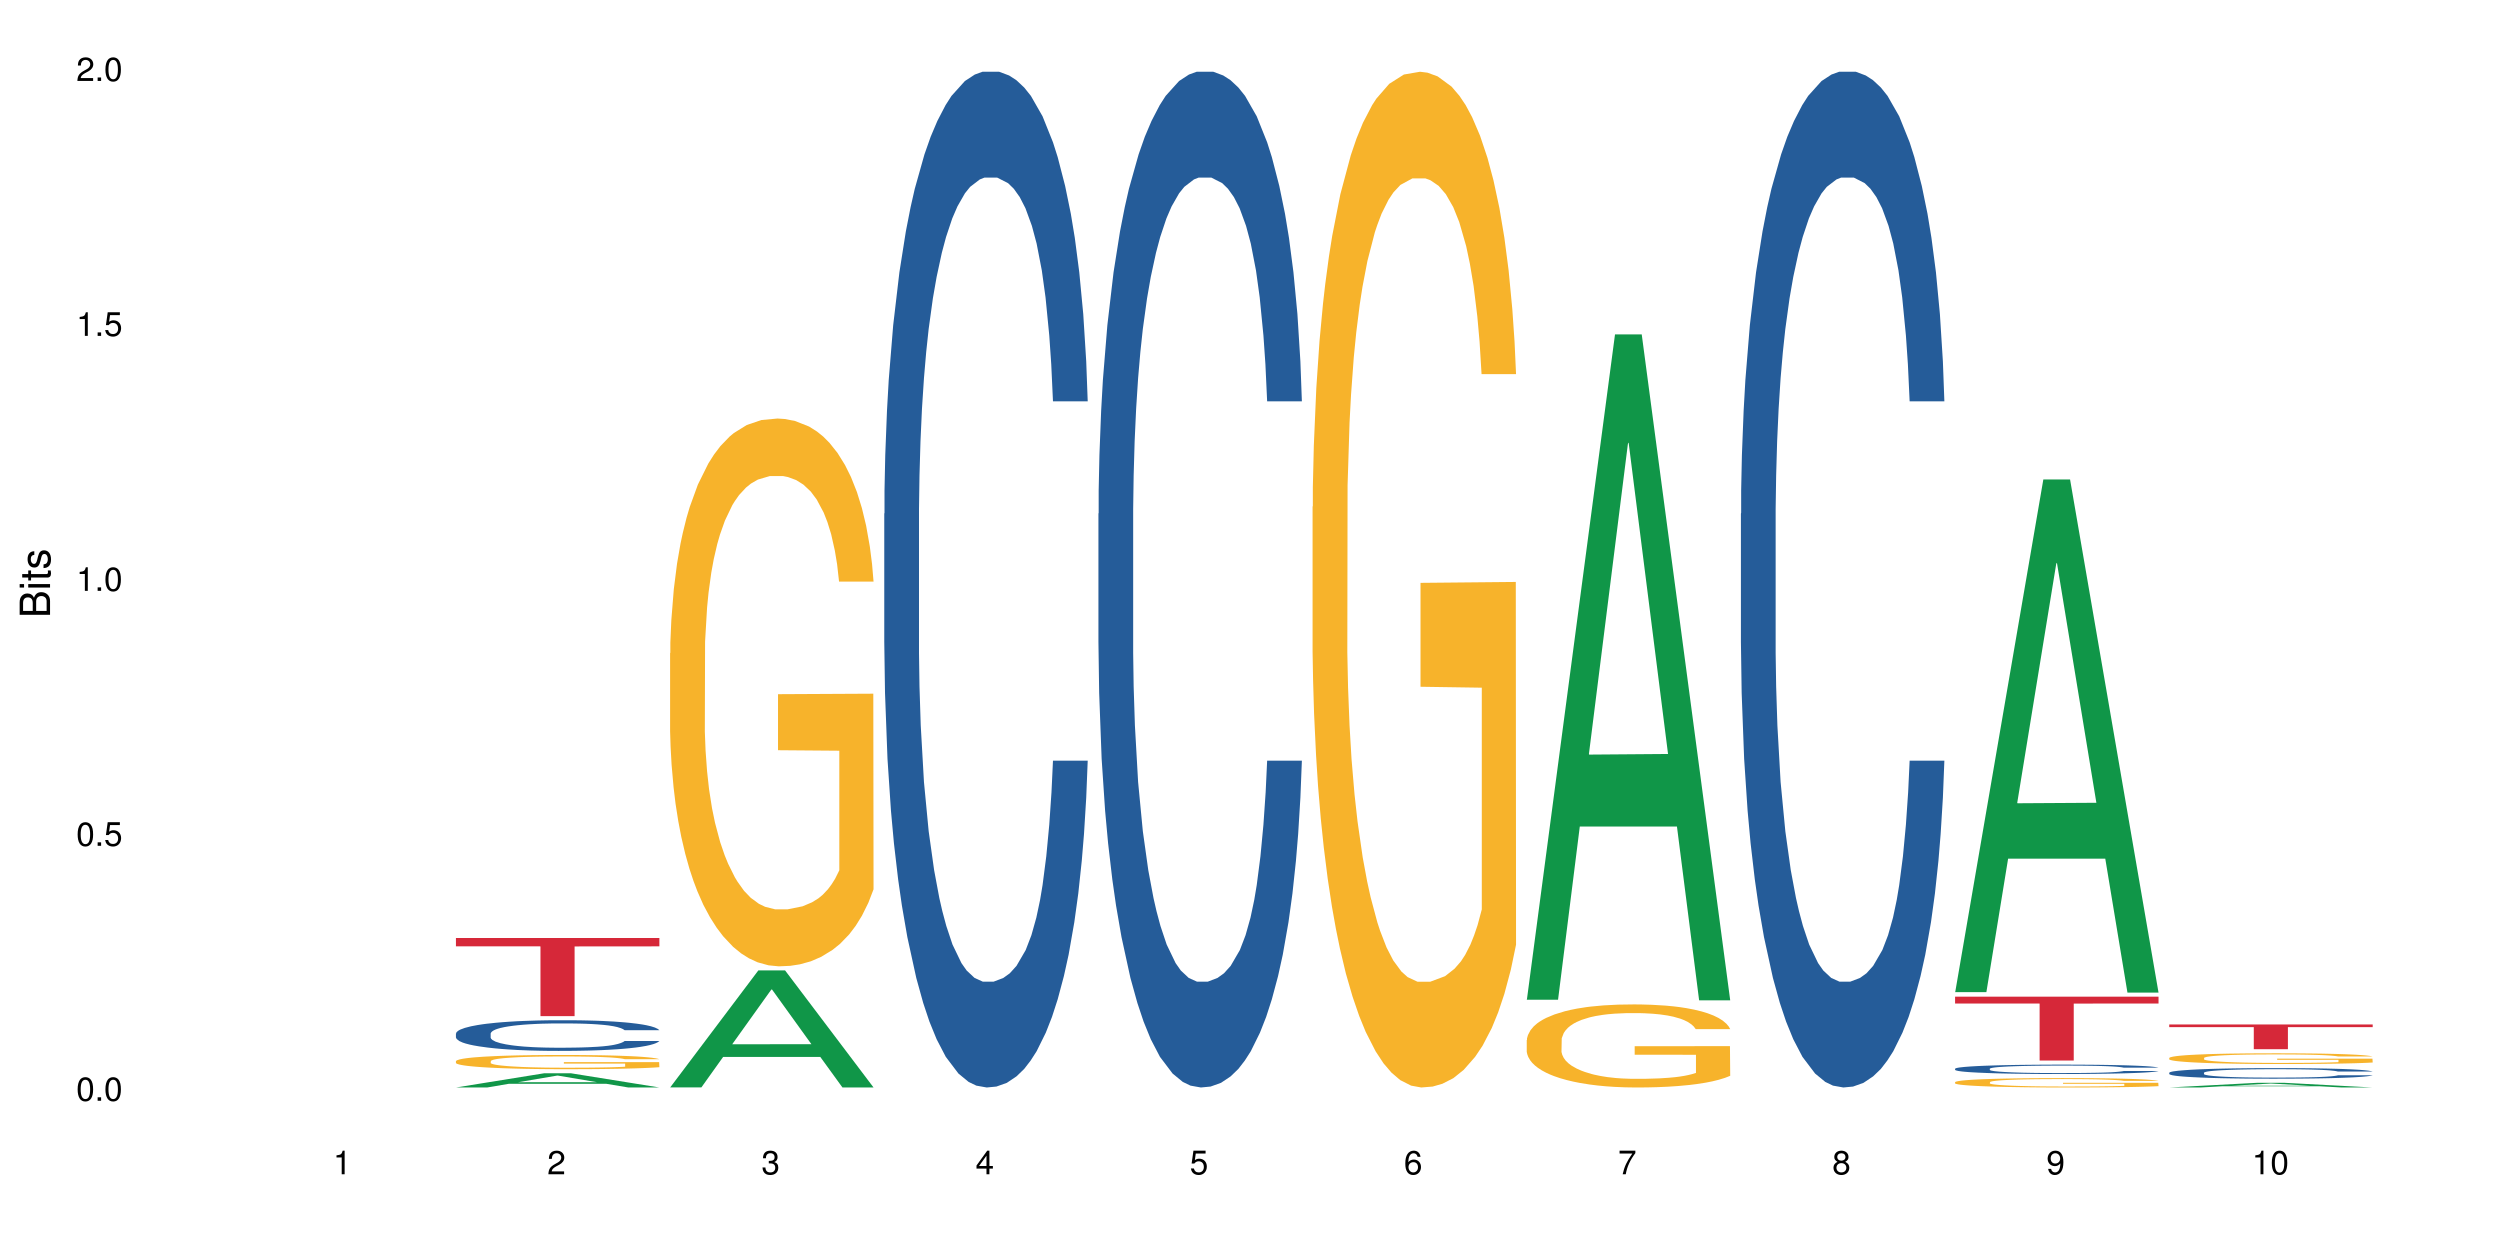 <?xml version="1.0" encoding="UTF-8"?>
<svg xmlns="http://www.w3.org/2000/svg" xmlns:xlink="http://www.w3.org/1999/xlink" width="720pt" height="360pt" viewBox="0 0 720 360" version="1.1">
<defs>
<g>
<symbol overflow="visible" id="glyph0-0">
<path style="stroke:none;" d=""/>
</symbol>
<symbol overflow="visible" id="glyph0-1">
<path style="stroke:none;" d="M 2.641 -6.797 C 2 -6.797 1.422 -6.531 1.078 -6.047 C 0.641 -5.453 0.406 -4.547 0.406 -3.297 C 0.406 -1 1.188 0.219 2.641 0.219 C 4.078 0.219 4.859 -1 4.859 -3.234 C 4.859 -4.562 4.656 -5.438 4.203 -6.047 C 3.844 -6.531 3.281 -6.797 2.641 -6.797 Z M 2.641 -6.047 C 3.547 -6.047 4 -5.125 4 -3.312 C 4 -1.375 3.562 -0.484 2.625 -0.484 C 1.734 -0.484 1.281 -1.422 1.281 -3.281 C 1.281 -5.141 1.734 -6.047 2.641 -6.047 Z M 2.641 -6.047 "/>
</symbol>
<symbol overflow="visible" id="glyph0-2">
<path style="stroke:none;" d="M 1.828 -1 L 0.828 -1 L 0.828 0 L 1.828 0 Z M 1.828 -1 "/>
</symbol>
<symbol overflow="visible" id="glyph0-3">
<path style="stroke:none;" d="M 4.562 -6.797 L 1.062 -6.797 L 0.547 -3.094 L 1.328 -3.094 C 1.719 -3.562 2.047 -3.734 2.578 -3.734 C 3.484 -3.734 4.062 -3.109 4.062 -2.094 C 4.062 -1.125 3.484 -0.531 2.578 -0.531 C 1.828 -0.531 1.375 -0.906 1.188 -1.672 L 0.328 -1.672 C 0.453 -1.109 0.547 -0.844 0.75 -0.594 C 1.125 -0.078 1.828 0.219 2.594 0.219 C 3.969 0.219 4.922 -0.781 4.922 -2.219 C 4.922 -3.562 4.031 -4.484 2.719 -4.484 C 2.25 -4.484 1.859 -4.359 1.469 -4.062 L 1.734 -5.969 L 4.562 -5.969 Z M 4.562 -6.797 "/>
</symbol>
<symbol overflow="visible" id="glyph0-4">
<path style="stroke:none;" d="M 2.484 -4.844 L 2.484 0 L 3.328 0 L 3.328 -6.797 L 2.766 -6.797 C 2.469 -5.75 2.281 -5.609 0.984 -5.453 L 0.984 -4.844 Z M 2.484 -4.844 "/>
</symbol>
<symbol overflow="visible" id="glyph0-5">
<path style="stroke:none;" d="M 4.859 -0.828 L 1.281 -0.828 C 1.359 -1.391 1.672 -1.75 2.5 -2.234 L 3.469 -2.75 C 4.406 -3.266 4.906 -3.969 4.906 -4.812 C 4.906 -5.375 4.672 -5.906 4.266 -6.266 C 3.859 -6.625 3.375 -6.797 2.719 -6.797 C 1.859 -6.797 1.219 -6.5 0.844 -5.922 C 0.609 -5.562 0.5 -5.125 0.484 -4.438 L 1.328 -4.438 C 1.359 -4.906 1.406 -5.188 1.531 -5.406 C 1.75 -5.812 2.188 -6.062 2.703 -6.062 C 3.469 -6.062 4.031 -5.516 4.031 -4.781 C 4.031 -4.25 3.719 -3.797 3.125 -3.438 L 2.234 -2.938 C 0.812 -2.141 0.406 -1.5 0.328 0 L 4.859 0 Z M 4.859 -0.828 "/>
</symbol>
<symbol overflow="visible" id="glyph0-6">
<path style="stroke:none;" d="M 2.125 -3.125 L 2.578 -3.125 C 3.516 -3.125 3.984 -2.703 3.984 -1.891 C 3.984 -1.031 3.469 -0.531 2.578 -0.531 C 1.656 -0.531 1.203 -0.984 1.156 -1.969 L 0.312 -1.969 C 0.344 -1.422 0.438 -1.078 0.609 -0.766 C 0.953 -0.109 1.625 0.219 2.547 0.219 C 3.953 0.219 4.859 -0.609 4.859 -1.906 C 4.859 -2.766 4.516 -3.25 3.703 -3.516 C 4.344 -3.766 4.656 -4.25 4.656 -4.938 C 4.656 -6.109 3.875 -6.797 2.578 -6.797 C 1.203 -6.797 0.484 -6.047 0.453 -4.609 L 1.297 -4.609 C 1.312 -5.016 1.344 -5.25 1.453 -5.453 C 1.641 -5.828 2.062 -6.062 2.594 -6.062 C 3.344 -6.062 3.797 -5.625 3.797 -4.906 C 3.797 -4.422 3.609 -4.141 3.25 -3.984 C 3.016 -3.891 2.719 -3.844 2.125 -3.844 Z M 2.125 -3.125 "/>
</symbol>
<symbol overflow="visible" id="glyph0-7">
<path style="stroke:none;" d="M 3.141 -1.625 L 3.141 0 L 3.984 0 L 3.984 -1.625 L 4.984 -1.625 L 4.984 -2.391 L 3.984 -2.391 L 3.984 -6.797 L 3.359 -6.797 L 0.266 -2.516 L 0.266 -1.625 Z M 3.141 -2.391 L 1 -2.391 L 3.141 -5.359 Z M 3.141 -2.391 "/>
</symbol>
<symbol overflow="visible" id="glyph0-8">
<path style="stroke:none;" d="M 4.781 -5.031 C 4.609 -6.141 3.891 -6.797 2.844 -6.797 C 2.094 -6.797 1.422 -6.438 1.031 -5.828 C 0.609 -5.172 0.406 -4.344 0.406 -3.094 C 0.406 -1.953 0.578 -1.234 0.984 -0.625 C 1.359 -0.078 1.953 0.219 2.703 0.219 C 3.984 0.219 4.922 -0.734 4.922 -2.078 C 4.922 -3.344 4.062 -4.234 2.844 -4.234 C 2.172 -4.234 1.641 -3.969 1.281 -3.469 C 1.281 -5.125 1.828 -6.047 2.797 -6.047 C 3.391 -6.047 3.797 -5.672 3.938 -5.031 Z M 2.734 -3.484 C 3.547 -3.484 4.062 -2.922 4.062 -2 C 4.062 -1.156 3.484 -0.531 2.703 -0.531 C 1.922 -0.531 1.328 -1.188 1.328 -2.047 C 1.328 -2.891 1.906 -3.484 2.734 -3.484 Z M 2.734 -3.484 "/>
</symbol>
<symbol overflow="visible" id="glyph0-9">
<path style="stroke:none;" d="M 4.984 -6.797 L 0.438 -6.797 L 0.438 -5.969 L 4.109 -5.969 C 2.5 -3.656 1.828 -2.234 1.328 0 L 2.219 0 C 2.594 -2.172 3.453 -4.047 4.984 -6.094 Z M 4.984 -6.797 "/>
</symbol>
<symbol overflow="visible" id="glyph0-10">
<path style="stroke:none;" d="M 3.75 -3.578 C 4.453 -4 4.688 -4.344 4.688 -4.984 C 4.688 -6.047 3.844 -6.797 2.641 -6.797 C 1.438 -6.797 0.594 -6.047 0.594 -4.984 C 0.594 -4.359 0.828 -4.016 1.516 -3.578 C 0.734 -3.203 0.359 -2.641 0.359 -1.891 C 0.359 -0.641 1.297 0.219 2.641 0.219 C 3.984 0.219 4.922 -0.641 4.922 -1.875 C 4.922 -2.641 4.531 -3.203 3.75 -3.578 Z M 2.641 -6.047 C 3.359 -6.047 3.812 -5.625 3.812 -4.969 C 3.812 -4.344 3.344 -3.922 2.641 -3.922 C 1.922 -3.922 1.453 -4.344 1.453 -4.984 C 1.453 -5.625 1.922 -6.047 2.641 -6.047 Z M 2.641 -3.203 C 3.484 -3.203 4.062 -2.672 4.062 -1.875 C 4.062 -1.062 3.484 -0.531 2.625 -0.531 C 1.797 -0.531 1.219 -1.078 1.219 -1.875 C 1.219 -2.672 1.797 -3.203 2.641 -3.203 Z M 2.641 -3.203 "/>
</symbol>
<symbol overflow="visible" id="glyph0-11">
<path style="stroke:none;" d="M 0.516 -1.547 C 0.672 -0.438 1.406 0.219 2.438 0.219 C 3.188 0.219 3.859 -0.141 4.266 -0.75 C 4.688 -1.406 4.891 -2.25 4.891 -3.484 C 4.891 -4.625 4.703 -5.359 4.312 -5.953 C 3.938 -6.5 3.344 -6.797 2.594 -6.797 C 1.297 -6.797 0.359 -5.844 0.359 -4.516 C 0.359 -3.25 1.234 -2.344 2.453 -2.344 C 3.094 -2.344 3.562 -2.578 4.016 -3.109 C 4 -1.453 3.469 -0.531 2.5 -0.531 C 1.906 -0.531 1.484 -0.906 1.359 -1.547 Z M 2.578 -6.062 C 3.375 -6.062 3.969 -5.406 3.969 -4.531 C 3.969 -3.688 3.375 -3.094 2.547 -3.094 C 1.734 -3.094 1.234 -3.672 1.234 -4.578 C 1.234 -5.438 1.797 -6.062 2.578 -6.062 Z M 2.578 -6.062 "/>
</symbol>
<symbol overflow="visible" id="glyph1-0">
<path style="stroke:none;" d=""/>
</symbol>
<symbol overflow="visible" id="glyph1-1">
<path style="stroke:none;" d="M 0 -0.953 L 0 -4.891 C 0 -5.719 -0.234 -6.344 -0.734 -6.797 C -1.188 -7.234 -1.812 -7.469 -2.5 -7.469 C -3.547 -7.469 -4.188 -7 -4.625 -5.875 C -4.984 -6.672 -5.641 -7.094 -6.531 -7.094 C -7.156 -7.094 -7.734 -6.859 -8.141 -6.391 C -8.562 -5.938 -8.75 -5.344 -8.75 -4.5 L -8.75 -0.953 Z M -4.984 -2.062 L -7.766 -2.062 L -7.766 -4.219 C -7.766 -4.844 -7.688 -5.203 -7.453 -5.5 C -7.219 -5.812 -6.859 -5.969 -6.375 -5.969 C -5.906 -5.969 -5.531 -5.812 -5.297 -5.5 C -5.062 -5.203 -4.984 -4.844 -4.984 -4.219 Z M -0.984 -2.062 L -4 -2.062 L -4 -4.781 C -4 -5.328 -3.859 -5.688 -3.578 -5.953 C -3.297 -6.219 -2.922 -6.359 -2.484 -6.359 C -2.062 -6.359 -1.688 -6.219 -1.406 -5.953 C -1.109 -5.688 -0.984 -5.328 -0.984 -4.781 Z M -0.984 -2.062 "/>
</symbol>
<symbol overflow="visible" id="glyph1-2">
<path style="stroke:none;" d="M -6.281 -1.797 L -6.281 -0.797 L 0 -0.797 L 0 -1.797 Z M -8.75 -1.797 L -8.75 -0.797 L -7.484 -0.797 L -7.484 -1.797 Z M -8.75 -1.797 "/>
</symbol>
<symbol overflow="visible" id="glyph1-3">
<path style="stroke:none;" d="M -6.281 -3.047 L -6.281 -2.016 L -8.016 -2.016 L -8.016 -1.016 L -6.281 -1.016 L -6.281 -0.172 L -5.469 -0.172 L -5.469 -1.016 L -0.719 -1.016 C -0.078 -1.016 0.281 -1.453 0.281 -2.234 C 0.281 -2.469 0.25 -2.719 0.188 -3.047 L -0.641 -3.047 C -0.609 -2.922 -0.594 -2.766 -0.594 -2.562 C -0.594 -2.141 -0.719 -2.016 -1.156 -2.016 L -5.469 -2.016 L -5.469 -3.047 Z M -6.281 -3.047 "/>
</symbol>
<symbol overflow="visible" id="glyph1-4">
<path style="stroke:none;" d="M -4.531 -5.25 C -5.766 -5.25 -6.469 -4.422 -6.469 -2.969 C -6.469 -1.516 -5.719 -0.562 -4.547 -0.562 C -3.562 -0.562 -3.094 -1.062 -2.734 -2.562 L -2.516 -3.484 C -2.344 -4.188 -2.094 -4.469 -1.625 -4.469 C -1.047 -4.469 -0.641 -3.875 -0.641 -3 C -0.641 -2.453 -0.797 -2 -1.062 -1.75 C -1.25 -1.594 -1.422 -1.531 -1.875 -1.469 L -1.875 -0.406 C -0.422 -0.453 0.281 -1.266 0.281 -2.922 C 0.281 -4.5 -0.5 -5.516 -1.719 -5.516 C -2.656 -5.516 -3.172 -4.984 -3.469 -3.734 L -3.703 -2.766 C -3.891 -1.953 -4.156 -1.609 -4.594 -1.609 C -5.172 -1.609 -5.547 -2.125 -5.547 -2.938 C -5.547 -3.75 -5.203 -4.172 -4.531 -4.203 Z M -4.531 -5.25 "/>
</symbol>
</g>
</defs>
<g id="surface106448">
<rect x="0" y="0" width="720" height="360" style="fill:rgb(100%,100%,100%);fill-opacity:1;stroke:none;"/>
<path style=" stroke:none;fill-rule:nonzero;fill:rgb(6.275%,58.824%,28.235%);fill-opacity:1;" d="M 131.309 313.191 L 131.371 313.188 L 156.727 309.102 L 164.426 309.102 L 189.902 313.195 L 180.953 313.195 L 174.566 312.129 L 146.582 312.129 L 140.324 313.191 L 131.309 313.191 L 149.273 311.684 L 172 311.68 L 160.668 309.77 L 160.543 309.766 L 160.418 309.777 L 149.211 311.68 L 149.273 311.684 Z M 131.309 313.191 "/>
<path style=" stroke:none;fill-rule:nonzero;fill:rgb(14.51%,36.078%,60%);fill-opacity:1;" d="M 131.309 297.672 L 131.379 297.664 L 131.379 297.469 L 131.594 297.164 L 132.094 296.773 L 132.594 296.508 L 133.883 296.031 L 135.668 295.57 L 137.523 295.219 L 138.883 295.008 L 140.098 294.844 L 142.883 294.547 L 144.672 294.395 L 146.602 294.258 L 148.957 294.117 L 150.672 294.039 L 154.531 293.91 L 157.391 293.852 L 159.605 293.828 L 164.395 293.828 L 167.25 293.859 L 169.324 293.902 L 171.609 293.965 L 173.539 294.039 L 176.898 294.215 L 179.898 294.441 L 181.258 294.57 L 183.402 294.82 L 185.043 295.062 L 186.188 295.273 L 187.473 295.57 L 188.617 295.934 L 189.477 296.348 L 189.902 296.695 L 179.898 296.695 L 179.398 296.371 L 178.828 296.121 L 177.758 295.789 L 176.684 295.555 L 175.184 295.32 L 173.824 295.168 L 171.969 295.016 L 170.324 294.918 L 168.609 294.844 L 166.965 294.797 L 163.82 294.75 L 160.176 294.75 L 158.82 294.766 L 156.031 294.828 L 154.531 294.887 L 152.387 295 L 150.887 295.105 L 149.102 295.266 L 147.887 295.402 L 146.387 295.613 L 145.312 295.797 L 144.098 296.062 L 143.387 296.266 L 142.742 296.492 L 142.172 296.758 L 141.742 297.043 L 141.457 297.34 L 141.312 297.629 L 141.312 298.883 L 141.457 299.172 L 141.812 299.512 L 142.742 300.004 L 144.098 300.43 L 145.672 300.77 L 147.172 301.012 L 148.031 301.125 L 149.172 301.254 L 150.961 301.418 L 153.531 301.578 L 155.031 301.641 L 157.32 301.707 L 159.676 301.738 L 162.82 301.738 L 165.609 301.707 L 167.465 301.668 L 169.395 301.602 L 172.039 301.465 L 173.684 301.336 L 175.113 301.184 L 176.184 301.027 L 176.898 300.898 L 177.969 300.648 L 178.828 300.375 L 179.473 300.094 L 179.898 299.816 L 189.902 299.816 L 189.477 300.141 L 188.832 300.457 L 188.188 300.691 L 187.188 300.973 L 186.047 301.223 L 184.402 301.504 L 183.043 301.691 L 181.258 301.891 L 179.613 302.047 L 177.828 302.184 L 175.184 302.344 L 173.469 302.426 L 171.609 302.496 L 169.395 302.562 L 166.609 302.617 L 163.605 302.652 L 160.82 302.66 L 157.82 302.645 L 155.605 302.609 L 152.676 302.539 L 149.031 302.395 L 146.387 302.238 L 144.312 302.086 L 142.527 301.926 L 140.527 301.707 L 137.953 301.352 L 136.383 301.078 L 135.309 300.852 L 134.094 300.535 L 133.238 300.254 L 132.238 299.801 L 131.523 299.23 L 131.309 298.785 Z M 131.309 297.672 "/>
<path style=" stroke:none;fill-rule:nonzero;fill:rgb(96.863%,70.196%,16.863%);fill-opacity:1;" d="M 131.309 305.586 L 131.379 305.582 L 131.379 305.508 L 131.664 305.34 L 132.379 305.109 L 133.309 304.918 L 134.309 304.77 L 134.953 304.691 L 136.023 304.578 L 136.953 304.496 L 139.312 304.328 L 142.312 304.172 L 143.957 304.102 L 145.812 304.039 L 148.457 303.969 L 149.672 303.941 L 153.391 303.883 L 157.605 303.844 L 162.25 303.832 L 164.395 303.836 L 167.324 303.852 L 171.324 303.895 L 173.613 303.93 L 175.398 303.969 L 177.254 304.016 L 179.543 304.094 L 181.688 304.18 L 183.402 304.27 L 185.117 304.383 L 186.547 304.504 L 187.762 304.633 L 188.832 304.789 L 189.477 304.922 L 189.902 305.051 L 179.973 305.051 L 179.398 304.922 L 178.758 304.82 L 177.684 304.699 L 176.613 304.609 L 175.539 304.535 L 173.539 304.441 L 171.824 304.379 L 169.68 304.328 L 167.609 304.293 L 165.25 304.27 L 163.82 304.266 L 160.035 304.266 L 156.605 304.289 L 154.605 304.32 L 153.176 304.352 L 151.172 304.406 L 149.957 304.449 L 149.246 304.48 L 147.102 304.598 L 145.672 304.703 L 144.887 304.773 L 143.887 304.883 L 143.172 304.984 L 142.383 305.137 L 141.957 305.246 L 141.383 305.5 L 141.312 306.176 L 141.527 306.316 L 141.957 306.469 L 142.527 306.605 L 143.387 306.746 L 144.242 306.855 L 145.742 307 L 147.027 307.098 L 148.031 307.16 L 149.957 307.262 L 150.746 307.297 L 152.602 307.363 L 154.531 307.414 L 156.891 307.461 L 158.676 307.484 L 161.535 307.5 L 165.18 307.5 L 169.469 307.48 L 172.184 307.449 L 174.039 307.418 L 175.254 307.395 L 176.754 307.352 L 177.828 307.312 L 178.828 307.273 L 180.043 307.211 L 180.043 306.316 L 162.391 306.312 L 162.391 305.895 L 189.832 305.891 L 189.902 307.352 L 188.402 307.453 L 186.547 307.551 L 184.758 307.625 L 182.902 307.688 L 180.258 307.758 L 178.113 307.805 L 174.824 307.855 L 171.824 307.891 L 168.68 307.914 L 165.895 307.922 L 162.605 307.926 L 159.676 307.922 L 156.531 307.898 L 154.031 307.867 L 151.746 307.832 L 149.457 307.781 L 146.602 307.703 L 144.742 307.641 L 142.812 307.562 L 140.883 307.469 L 139.168 307.367 L 138.027 307.289 L 136.883 307.199 L 135.668 307.086 L 134.523 306.961 L 133.668 306.844 L 132.879 306.711 L 132.309 306.59 L 131.738 306.422 L 131.453 306.285 L 131.309 306.172 Z M 131.309 305.586 "/>
<path style=" stroke:none;fill-rule:nonzero;fill:rgb(83.922%,15.686%,22.353%);fill-opacity:1;" d="M 131.309 270.145 L 189.902 270.145 L 189.902 272.551 L 165.484 272.574 L 165.484 292.652 L 155.656 292.652 L 155.656 272.594 L 155.516 272.551 L 131.309 272.551 Z M 131.309 270.145 "/>
<path style=" stroke:none;fill-rule:nonzero;fill:rgb(6.275%,58.824%,28.235%);fill-opacity:1;" d="M 192.988 313.164 L 193.051 313.133 L 218.402 279.48 L 226.105 279.48 L 251.582 313.195 L 242.629 313.195 L 236.246 304.395 L 208.262 304.395 L 202.004 313.164 L 192.988 313.164 L 210.953 300.754 L 233.68 300.723 L 222.348 284.988 L 222.223 284.957 L 222.098 285.051 L 210.891 300.723 L 210.953 300.754 Z M 192.988 313.164 "/>
<path style=" stroke:none;fill-rule:nonzero;fill:rgb(96.863%,70.196%,16.863%);fill-opacity:1;" d="M 192.988 188.109 L 193.059 187.965 L 193.059 185.082 L 193.344 178.602 L 194.059 169.668 L 194.988 162.32 L 195.988 156.555 L 196.633 153.531 L 197.703 149.207 L 198.633 146.039 L 200.992 139.555 L 203.992 133.504 L 205.637 130.91 L 207.492 128.461 L 210.137 125.723 L 211.352 124.715 L 215.066 122.406 L 219.285 120.969 L 223.93 120.535 L 226.074 120.68 L 229.004 121.254 L 233.004 122.84 L 235.289 124.281 L 237.078 125.723 L 238.934 127.594 L 241.223 130.477 L 243.367 133.934 L 245.082 137.391 L 246.797 141.715 L 248.223 146.324 L 249.438 151.367 L 250.512 157.422 L 251.152 162.465 L 251.582 167.504 L 241.648 167.504 L 241.078 162.465 L 240.434 158.574 L 239.363 153.816 L 238.293 150.359 L 237.219 147.621 L 235.219 143.875 L 233.504 141.57 L 231.359 139.555 L 229.289 138.258 L 226.93 137.391 L 225.5 137.105 L 221.715 137.105 L 218.285 138.113 L 216.281 139.266 L 214.855 140.418 L 212.852 142.578 L 211.637 144.309 L 210.922 145.461 L 208.781 149.93 L 207.352 153.961 L 206.566 156.699 L 205.562 161.023 L 204.852 164.914 L 204.062 170.676 L 203.637 175 L 203.062 184.797 L 202.992 210.73 L 203.207 216.207 L 203.637 222.113 L 204.207 227.301 L 205.062 232.773 L 205.922 236.953 L 207.422 242.574 L 208.707 246.32 L 209.707 248.77 L 211.637 252.66 L 212.426 253.957 L 214.281 256.551 L 216.211 258.566 L 218.57 260.297 L 220.355 261.16 L 223.215 261.879 L 226.859 261.879 L 231.145 261.016 L 233.863 259.863 L 235.719 258.711 L 236.934 257.703 L 238.434 256.117 L 239.508 254.676 L 240.508 253.09 L 241.723 250.641 L 241.723 216.207 L 224.07 216.062 L 224.07 199.926 L 251.512 199.781 L 251.582 256.117 L 250.082 260.008 L 248.223 263.754 L 246.438 266.633 L 244.578 269.086 L 241.938 271.82 L 239.793 273.551 L 236.504 275.566 L 233.504 276.863 L 230.359 277.73 L 227.574 278.16 L 224.285 278.305 L 221.355 278.016 L 218.211 277.152 L 215.711 276 L 213.426 274.559 L 211.137 272.688 L 208.281 269.66 L 206.422 267.211 L 204.492 264.184 L 202.562 260.582 L 200.848 256.691 L 199.703 253.668 L 198.562 250.211 L 197.348 245.887 L 196.203 240.988 L 195.348 236.52 L 194.559 231.48 L 193.988 226.723 L 193.418 220.238 L 193.129 215.055 L 192.988 210.586 Z M 192.988 188.109 "/>
<path style=" stroke:none;fill-rule:nonzero;fill:rgb(14.51%,36.078%,60%);fill-opacity:1;" d="M 254.668 147.945 L 254.738 147.676 L 254.738 141.258 L 254.953 131.098 L 255.453 118.262 L 255.953 109.438 L 257.238 93.664 L 259.027 78.422 L 260.883 66.656 L 262.242 59.703 L 263.457 54.355 L 266.242 44.461 L 268.031 39.379 L 269.957 34.836 L 272.316 30.289 L 274.031 27.617 L 277.891 23.336 L 280.75 21.465 L 282.965 20.664 L 287.75 20.664 L 290.609 21.734 L 292.684 23.07 L 294.969 25.207 L 296.898 27.617 L 300.258 33.5 L 303.258 40.984 L 304.617 45.262 L 306.758 53.555 L 308.402 61.574 L 309.547 68.527 L 310.832 78.422 L 311.977 90.453 L 312.832 104.09 L 313.262 115.59 L 303.258 115.59 L 302.758 104.895 L 302.188 96.605 L 301.113 85.641 L 300.043 77.887 L 298.543 70.133 L 297.184 65.051 L 295.328 59.969 L 293.684 56.762 L 291.969 54.355 L 290.324 52.75 L 287.18 51.145 L 283.535 51.145 L 282.18 51.68 L 279.391 53.82 L 277.891 55.691 L 275.746 59.438 L 274.246 62.91 L 272.461 68.258 L 271.246 72.805 L 269.746 79.758 L 268.672 85.906 L 267.457 94.73 L 266.742 101.418 L 266.102 108.902 L 265.527 117.727 L 265.102 127.086 L 264.812 136.98 L 264.672 146.605 L 264.672 188.055 L 264.812 197.68 L 265.172 208.91 L 266.102 225.223 L 267.457 239.395 L 269.031 250.625 L 270.531 258.648 L 271.387 262.391 L 272.531 266.668 L 274.316 272.016 L 276.891 277.363 L 278.391 279.504 L 280.676 281.645 L 283.035 282.711 L 286.18 282.711 L 288.965 281.645 L 290.824 280.305 L 292.754 278.168 L 295.398 273.621 L 297.043 269.344 L 298.469 264.262 L 299.543 259.18 L 300.258 254.902 L 301.328 246.613 L 302.188 237.523 L 302.828 228.164 L 303.258 219.07 L 313.262 219.07 L 312.832 229.77 L 312.191 240.195 L 311.547 247.949 L 310.547 257.309 L 309.402 265.598 L 307.762 274.957 L 306.402 281.109 L 304.617 287.793 L 302.973 292.875 L 301.188 297.418 L 298.543 302.766 L 296.828 305.441 L 294.969 307.848 L 292.754 309.988 L 289.969 311.859 L 286.965 312.93 L 284.18 313.195 L 281.176 312.66 L 278.961 311.59 L 276.031 309.184 L 272.387 304.371 L 269.746 299.293 L 267.672 294.211 L 265.887 288.863 L 263.887 281.645 L 261.312 269.879 L 259.742 260.785 L 258.668 253.297 L 257.453 242.871 L 256.598 233.512 L 255.598 218.539 L 254.883 199.551 L 254.668 184.844 Z M 254.668 147.945 "/>
<path style=" stroke:none;fill-rule:nonzero;fill:rgb(14.51%,36.078%,60%);fill-opacity:1;" d="M 316.348 147.945 L 316.418 147.676 L 316.418 141.258 L 316.633 131.098 L 317.133 118.262 L 317.633 109.438 L 318.918 93.664 L 320.703 78.422 L 322.562 66.656 L 323.922 59.703 L 325.137 54.355 L 327.922 44.461 L 329.707 39.379 L 331.637 34.836 L 333.996 30.289 L 335.711 27.617 L 339.57 23.336 L 342.43 21.465 L 344.645 20.664 L 349.43 20.664 L 352.289 21.734 L 354.363 23.07 L 356.648 25.207 L 358.578 27.617 L 361.938 33.5 L 364.938 40.984 L 366.293 45.262 L 368.438 53.555 L 370.082 61.574 L 371.227 68.527 L 372.512 78.422 L 373.656 90.453 L 374.512 104.09 L 374.941 115.59 L 364.938 115.59 L 364.438 104.895 L 363.867 96.605 L 362.793 85.641 L 361.723 77.887 L 360.223 70.133 L 358.863 65.051 L 357.004 59.969 L 355.363 56.762 L 353.648 54.355 L 352.004 52.75 L 348.859 51.145 L 345.215 51.145 L 343.855 51.68 L 341.07 53.82 L 339.57 55.691 L 337.426 59.438 L 335.926 62.91 L 334.141 68.258 L 332.926 72.805 L 331.422 79.758 L 330.352 85.906 L 329.137 94.73 L 328.422 101.418 L 327.777 108.902 L 327.207 117.727 L 326.777 127.086 L 326.492 136.98 L 326.352 146.605 L 326.352 188.055 L 326.492 197.68 L 326.852 208.91 L 327.777 225.223 L 329.137 239.395 L 330.707 250.625 L 332.211 258.648 L 333.066 262.391 L 334.211 266.668 L 335.996 272.016 L 338.57 277.363 L 340.07 279.504 L 342.355 281.645 L 344.715 282.711 L 347.859 282.711 L 350.645 281.645 L 352.504 280.305 L 354.434 278.168 L 357.078 273.621 L 358.719 269.344 L 360.148 264.262 L 361.223 259.18 L 361.938 254.902 L 363.008 246.613 L 363.867 237.523 L 364.508 228.164 L 364.938 219.07 L 374.941 219.07 L 374.512 229.77 L 373.871 240.195 L 373.227 247.949 L 372.227 257.309 L 371.082 265.598 L 369.438 274.957 L 368.082 281.109 L 366.293 287.793 L 364.652 292.875 L 362.863 297.418 L 360.223 302.766 L 358.508 305.441 L 356.648 307.848 L 354.434 309.988 L 351.645 311.859 L 348.645 312.93 L 345.859 313.195 L 342.855 312.66 L 340.641 311.59 L 337.711 309.184 L 334.066 304.371 L 331.422 299.293 L 329.352 294.211 L 327.566 288.863 L 325.562 281.645 L 322.992 269.879 L 321.418 260.785 L 320.348 253.297 L 319.133 242.871 L 318.273 233.512 L 317.273 218.539 L 316.559 199.551 L 316.348 184.844 Z M 316.348 147.945 "/>
<path style=" stroke:none;fill-rule:nonzero;fill:rgb(96.863%,70.196%,16.863%);fill-opacity:1;" d="M 378.023 145.957 L 378.098 145.691 L 378.098 140.348 L 378.383 128.324 L 379.098 111.762 L 380.027 98.137 L 381.027 87.453 L 381.668 81.84 L 382.742 73.828 L 383.672 67.949 L 386.027 55.926 L 389.031 44.707 L 390.672 39.898 L 392.531 35.355 L 395.176 30.281 L 396.391 28.41 L 400.105 24.137 L 404.32 21.465 L 408.965 20.664 L 411.109 20.93 L 414.039 22 L 418.043 24.938 L 420.328 27.609 L 422.113 30.281 L 423.973 33.754 L 426.258 39.098 L 428.402 45.508 L 430.117 51.918 L 431.832 59.934 L 433.262 68.484 L 434.477 77.832 L 435.547 89.055 L 436.191 98.406 L 436.621 107.754 L 426.688 107.754 L 426.117 98.406 L 425.473 91.191 L 424.402 82.375 L 423.328 75.965 L 422.258 70.887 L 420.258 63.941 L 418.543 59.668 L 416.398 55.926 L 414.324 53.523 L 411.969 51.918 L 410.539 51.387 L 406.75 51.387 L 403.32 53.254 L 401.32 55.395 L 399.891 57.531 L 397.891 61.539 L 396.676 64.742 L 395.961 66.879 L 393.816 75.164 L 392.387 82.641 L 391.602 87.719 L 390.602 95.734 L 389.887 102.945 L 389.102 113.633 L 388.672 121.648 L 388.102 139.812 L 388.027 187.902 L 388.242 198.055 L 388.672 209.008 L 389.242 218.625 L 390.102 228.773 L 390.961 236.523 L 392.461 246.941 L 393.746 253.887 L 394.746 258.43 L 396.676 265.641 L 397.461 268.047 L 399.32 272.855 L 401.25 276.598 L 403.605 279.801 L 405.395 281.406 L 408.25 282.742 L 411.895 282.742 L 416.184 281.137 L 418.898 279 L 420.758 276.863 L 421.973 274.992 L 423.473 272.055 L 424.543 269.383 L 425.543 266.445 L 426.758 261.902 L 426.758 198.055 L 409.109 197.785 L 409.109 167.863 L 436.551 167.598 L 436.621 272.055 L 435.121 279.266 L 433.262 286.215 L 431.477 291.555 L 429.617 296.098 L 426.973 301.176 L 424.828 304.379 L 421.543 308.121 L 418.543 310.523 L 415.398 312.129 L 412.609 312.93 L 409.324 313.195 L 406.395 312.66 L 403.25 311.059 L 400.75 308.922 L 398.461 306.25 L 396.176 302.777 L 393.316 297.168 L 391.461 292.625 L 389.531 287.016 L 387.602 280.336 L 385.887 273.121 L 384.742 267.512 L 383.598 261.102 L 382.383 253.086 L 381.242 244.004 L 380.383 235.723 L 379.598 226.371 L 379.027 217.555 L 378.453 205.531 L 378.168 195.914 L 378.023 187.633 Z M 378.023 145.957 "/>
<path style=" stroke:none;fill-rule:nonzero;fill:rgb(6.275%,58.824%,28.235%);fill-opacity:1;" d="M 439.703 287.914 L 439.766 287.734 L 465.121 96.316 L 472.82 96.316 L 498.301 288.094 L 489.348 288.094 L 482.961 238.035 L 454.98 238.035 L 448.719 287.914 L 439.703 287.914 L 457.672 217.324 L 480.395 217.145 L 469.066 127.648 L 468.938 127.469 L 468.812 128.008 L 457.609 217.145 L 457.672 217.324 Z M 439.703 287.914 "/>
<path style=" stroke:none;fill-rule:nonzero;fill:rgb(96.863%,70.196%,16.863%);fill-opacity:1;" d="M 439.703 299.516 L 439.777 299.496 L 439.777 299.059 L 440.062 298.074 L 440.777 296.719 L 441.707 295.605 L 442.707 294.73 L 443.348 294.273 L 444.422 293.617 L 445.348 293.137 L 447.707 292.152 L 450.707 291.234 L 452.352 290.844 L 454.211 290.473 L 456.855 290.055 L 458.07 289.902 L 461.785 289.555 L 466 289.336 L 470.645 289.27 L 472.789 289.293 L 475.719 289.379 L 479.719 289.617 L 482.008 289.836 L 483.793 290.055 L 485.652 290.34 L 487.938 290.777 L 490.082 291.301 L 491.797 291.824 L 493.512 292.48 L 494.941 293.18 L 496.156 293.945 L 497.227 294.863 L 497.871 295.629 L 498.301 296.391 L 488.367 296.391 L 487.797 295.629 L 487.152 295.039 L 486.082 294.316 L 485.008 293.793 L 483.938 293.379 L 481.938 292.809 L 480.223 292.461 L 478.078 292.152 L 476.004 291.957 L 473.648 291.824 L 472.219 291.781 L 468.43 291.781 L 465 291.934 L 463 292.109 L 461.57 292.285 L 459.57 292.613 L 458.355 292.875 L 457.641 293.051 L 455.496 293.727 L 454.066 294.34 L 453.281 294.754 L 452.281 295.41 L 451.566 296 L 450.781 296.875 L 450.352 297.527 L 449.781 299.016 L 449.707 302.949 L 449.922 303.777 L 450.352 304.676 L 450.922 305.461 L 451.781 306.289 L 452.637 306.926 L 454.141 307.777 L 455.426 308.344 L 456.426 308.715 L 458.355 309.305 L 459.141 309.504 L 461 309.895 L 462.93 310.203 L 465.285 310.465 L 467.074 310.594 L 469.93 310.703 L 473.574 310.703 L 477.863 310.574 L 480.578 310.398 L 482.438 310.223 L 483.652 310.07 L 485.152 309.832 L 486.223 309.613 L 487.223 309.371 L 488.438 309 L 488.438 303.777 L 470.789 303.758 L 470.789 301.309 L 498.227 301.289 L 498.301 309.832 L 496.801 310.422 L 494.941 310.988 L 493.156 311.426 L 491.297 311.797 L 488.652 312.211 L 486.508 312.477 L 483.223 312.781 L 480.223 312.977 L 477.078 313.109 L 474.289 313.176 L 471.004 313.195 L 468.074 313.152 L 464.93 313.02 L 462.43 312.848 L 460.141 312.629 L 457.855 312.344 L 454.996 311.887 L 453.137 311.512 L 451.211 311.055 L 449.281 310.508 L 447.566 309.918 L 446.422 309.461 L 445.277 308.934 L 444.062 308.281 L 442.922 307.535 L 442.062 306.859 L 441.277 306.094 L 440.703 305.375 L 440.133 304.391 L 439.848 303.602 L 439.703 302.926 Z M 439.703 299.516 "/>
<path style=" stroke:none;fill-rule:nonzero;fill:rgb(14.51%,36.078%,60%);fill-opacity:1;" d="M 501.383 147.945 L 501.453 147.676 L 501.453 141.258 L 501.668 131.098 L 502.168 118.262 L 502.668 109.438 L 503.957 93.664 L 505.742 78.422 L 507.602 66.656 L 508.957 59.703 L 510.172 54.355 L 512.961 44.461 L 514.746 39.379 L 516.676 34.836 L 519.035 30.289 L 520.75 27.617 L 524.605 23.336 L 527.465 21.465 L 529.68 20.664 L 534.469 20.664 L 537.328 21.734 L 539.398 23.07 L 541.688 25.207 L 543.613 27.617 L 546.973 33.5 L 549.977 40.984 L 551.332 45.262 L 553.477 53.555 L 555.121 61.574 L 556.262 68.527 L 557.551 78.422 L 558.691 90.453 L 559.551 104.09 L 559.98 115.59 L 549.977 115.59 L 549.473 104.895 L 548.902 96.605 L 547.832 85.641 L 546.758 77.887 L 545.258 70.133 L 543.902 65.051 L 542.043 59.969 L 540.398 56.762 L 538.684 54.355 L 537.039 52.75 L 533.898 51.145 L 530.254 51.145 L 528.895 51.68 L 526.109 53.82 L 524.605 55.691 L 522.465 59.438 L 520.961 62.91 L 519.176 68.258 L 517.961 72.805 L 516.461 79.758 L 515.391 85.906 L 514.176 94.73 L 513.461 101.418 L 512.816 108.902 L 512.246 117.727 L 511.816 127.086 L 511.531 136.98 L 511.387 146.605 L 511.387 188.055 L 511.531 197.68 L 511.887 208.91 L 512.816 225.223 L 514.176 239.395 L 515.746 250.625 L 517.246 258.648 L 518.105 262.391 L 519.246 266.668 L 521.035 272.016 L 523.605 277.363 L 525.105 279.504 L 527.395 281.645 L 529.754 282.711 L 532.895 282.711 L 535.684 281.645 L 537.543 280.305 L 539.469 278.168 L 542.113 273.621 L 543.758 269.344 L 545.188 264.262 L 546.258 259.18 L 546.973 254.902 L 548.047 246.613 L 548.902 237.523 L 549.547 228.164 L 549.977 219.07 L 559.98 219.07 L 559.551 229.77 L 558.906 240.195 L 558.266 247.949 L 557.262 257.309 L 556.121 265.598 L 554.477 274.957 L 553.117 281.109 L 551.332 287.793 L 549.688 292.875 L 547.902 297.418 L 545.258 302.766 L 543.543 305.441 L 541.688 307.848 L 539.469 309.988 L 536.684 311.859 L 533.684 312.93 L 530.895 313.195 L 527.895 312.66 L 525.68 311.59 L 522.75 309.184 L 519.105 304.371 L 516.461 299.293 L 514.391 294.211 L 512.602 288.863 L 510.602 281.645 L 508.027 269.879 L 506.457 260.785 L 505.387 253.297 L 504.172 242.871 L 503.312 233.512 L 502.312 218.539 L 501.598 199.551 L 501.383 184.844 Z M 501.383 147.945 "/>
<path style=" stroke:none;fill-rule:nonzero;fill:rgb(6.275%,58.824%,28.235%);fill-opacity:1;" d="M 563.062 285.734 L 563.125 285.594 L 588.48 138.09 L 596.18 138.09 L 621.656 285.871 L 612.707 285.871 L 606.32 247.297 L 578.336 247.297 L 572.078 285.734 L 563.062 285.734 L 581.031 231.34 L 603.754 231.199 L 592.422 162.234 L 592.297 162.098 L 592.172 162.512 L 580.965 231.199 L 581.031 231.34 Z M 563.062 285.734 "/>
<path style=" stroke:none;fill-rule:nonzero;fill:rgb(14.51%,36.078%,60%);fill-opacity:1;" d="M 563.062 307.789 L 563.133 307.789 L 563.133 307.73 L 563.348 307.637 L 563.848 307.516 L 564.348 307.434 L 565.637 307.289 L 567.422 307.148 L 569.281 307.039 L 570.637 306.977 L 571.852 306.926 L 574.641 306.836 L 576.426 306.789 L 578.355 306.746 L 580.711 306.703 L 582.426 306.68 L 586.285 306.641 L 589.145 306.621 L 591.359 306.613 L 596.148 306.613 L 599.004 306.625 L 601.078 306.637 L 603.363 306.656 L 605.293 306.68 L 608.652 306.734 L 611.652 306.801 L 613.012 306.84 L 615.156 306.918 L 616.797 306.992 L 617.941 307.055 L 619.227 307.148 L 620.371 307.258 L 621.23 307.387 L 621.656 307.492 L 611.652 307.492 L 611.152 307.395 L 610.582 307.316 L 609.512 307.215 L 608.438 307.145 L 606.938 307.07 L 605.578 307.023 L 603.723 306.977 L 602.078 306.949 L 600.363 306.926 L 598.719 306.91 L 595.574 306.895 L 591.93 306.895 L 590.574 306.902 L 587.785 306.922 L 586.285 306.938 L 584.145 306.973 L 582.641 307.004 L 580.855 307.055 L 579.641 307.098 L 578.141 307.16 L 577.066 307.219 L 575.855 307.297 L 575.141 307.359 L 574.496 307.43 L 573.926 307.512 L 573.496 307.598 L 573.211 307.688 L 573.066 307.777 L 573.066 308.16 L 573.211 308.25 L 573.566 308.355 L 574.496 308.504 L 575.855 308.637 L 577.426 308.738 L 578.926 308.812 L 579.785 308.848 L 580.926 308.887 L 582.715 308.938 L 585.285 308.988 L 586.785 309.008 L 589.074 309.027 L 591.43 309.035 L 594.574 309.035 L 597.363 309.027 L 599.219 309.016 L 601.148 308.992 L 603.793 308.953 L 605.438 308.914 L 606.867 308.867 L 607.938 308.82 L 608.652 308.777 L 609.723 308.703 L 610.582 308.617 L 611.227 308.531 L 611.652 308.449 L 621.656 308.449 L 621.23 308.547 L 620.586 308.645 L 619.941 308.715 L 618.941 308.801 L 617.801 308.879 L 616.156 308.965 L 614.797 309.02 L 613.012 309.082 L 611.367 309.129 L 609.582 309.172 L 606.938 309.223 L 605.223 309.246 L 603.363 309.27 L 601.148 309.289 L 598.363 309.305 L 595.363 309.316 L 592.574 309.316 L 589.574 309.312 L 587.359 309.305 L 584.43 309.281 L 580.785 309.234 L 578.141 309.188 L 576.066 309.141 L 574.281 309.094 L 572.281 309.027 L 569.707 308.918 L 568.137 308.832 L 567.062 308.766 L 565.848 308.668 L 564.992 308.582 L 563.992 308.441 L 563.277 308.266 L 563.062 308.133 Z M 563.062 307.789 "/>
<path style=" stroke:none;fill-rule:nonzero;fill:rgb(96.863%,70.196%,16.863%);fill-opacity:1;" d="M 563.062 311.648 L 563.133 311.648 L 563.133 311.598 L 563.422 311.488 L 564.133 311.336 L 565.062 311.207 L 566.062 311.109 L 566.707 311.059 L 567.777 310.984 L 568.707 310.93 L 571.066 310.816 L 574.066 310.715 L 575.711 310.672 L 577.57 310.629 L 580.211 310.582 L 581.426 310.562 L 585.145 310.523 L 589.359 310.5 L 594.004 310.492 L 596.148 310.496 L 599.078 310.504 L 603.078 310.531 L 605.367 310.559 L 607.152 310.582 L 609.012 310.613 L 611.297 310.664 L 613.441 310.723 L 615.156 310.781 L 616.871 310.855 L 618.301 310.934 L 619.516 311.02 L 620.586 311.125 L 621.23 311.211 L 621.656 311.297 L 611.727 311.297 L 611.152 311.211 L 610.512 311.145 L 609.438 311.062 L 608.367 311.004 L 607.293 310.957 L 605.293 310.891 L 603.578 310.852 L 601.434 310.816 L 599.363 310.797 L 597.004 310.781 L 595.574 310.777 L 591.789 310.777 L 588.359 310.793 L 586.359 310.812 L 584.93 310.832 L 582.93 310.871 L 581.715 310.898 L 581 310.918 L 578.855 310.996 L 577.426 311.066 L 576.641 311.113 L 575.641 311.188 L 574.926 311.254 L 574.137 311.352 L 573.711 311.426 L 573.137 311.594 L 573.066 312.039 L 573.281 312.133 L 573.711 312.234 L 574.281 312.32 L 575.141 312.414 L 575.996 312.488 L 577.496 312.582 L 578.785 312.648 L 579.785 312.691 L 581.715 312.758 L 582.5 312.777 L 584.355 312.824 L 586.285 312.859 L 588.645 312.887 L 590.43 312.902 L 593.289 312.914 L 596.934 312.914 L 601.223 312.898 L 603.938 312.879 L 605.793 312.859 L 607.008 312.844 L 608.508 312.816 L 609.582 312.789 L 610.582 312.766 L 611.797 312.723 L 611.797 312.133 L 594.148 312.129 L 594.148 311.852 L 621.586 311.852 L 621.656 312.816 L 620.156 312.883 L 618.301 312.945 L 616.512 312.996 L 614.656 313.039 L 612.012 313.086 L 609.867 313.113 L 606.582 313.148 L 603.578 313.172 L 600.434 313.188 L 597.648 313.191 L 594.359 313.195 L 591.43 313.191 L 588.289 313.176 L 585.785 313.156 L 583.5 313.133 L 581.211 313.098 L 578.355 313.047 L 576.496 313.004 L 574.566 312.953 L 572.637 312.891 L 570.922 312.824 L 569.781 312.773 L 568.637 312.715 L 567.422 312.641 L 566.277 312.555 L 565.422 312.48 L 564.633 312.395 L 564.062 312.312 L 563.492 312.199 L 563.207 312.113 L 563.062 312.035 Z M 563.062 311.648 "/>
<path style=" stroke:none;fill-rule:nonzero;fill:rgb(83.922%,15.686%,22.353%);fill-opacity:1;" d="M 563.062 287.047 L 621.656 287.047 L 621.656 289.016 L 597.238 289.031 L 597.238 305.441 L 587.41 305.441 L 587.41 289.051 L 587.27 289.016 L 563.062 289.016 Z M 563.062 287.047 "/>
<path style=" stroke:none;fill-rule:nonzero;fill:rgb(6.275%,58.824%,28.235%);fill-opacity:1;" d="M 624.742 313.195 L 624.805 313.191 L 650.156 311.844 L 657.859 311.844 L 683.336 313.195 L 674.387 313.195 L 668 312.844 L 640.016 312.844 L 633.758 313.195 L 624.742 313.195 L 642.707 312.695 L 665.434 312.695 L 654.102 312.062 L 653.977 312.062 L 653.852 312.066 L 642.645 312.695 L 642.707 312.695 Z M 624.742 313.195 "/>
<path style=" stroke:none;fill-rule:nonzero;fill:rgb(14.51%,36.078%,60%);fill-opacity:1;" d="M 624.742 308.941 L 624.812 308.941 L 624.812 308.871 L 625.027 308.766 L 625.527 308.633 L 626.027 308.539 L 627.312 308.375 L 629.102 308.219 L 630.957 308.094 L 632.316 308.023 L 633.531 307.965 L 636.316 307.863 L 638.105 307.809 L 640.035 307.762 L 642.391 307.715 L 644.105 307.688 L 647.965 307.641 L 650.824 307.621 L 653.039 307.613 L 657.828 307.613 L 660.684 307.625 L 662.758 307.641 L 665.043 307.66 L 666.973 307.688 L 670.332 307.75 L 673.332 307.828 L 674.691 307.871 L 676.836 307.957 L 678.477 308.043 L 679.621 308.113 L 680.906 308.219 L 682.051 308.344 L 682.91 308.484 L 683.336 308.605 L 673.332 308.605 L 672.832 308.492 L 672.262 308.406 L 671.188 308.293 L 670.117 308.211 L 668.617 308.129 L 667.258 308.078 L 665.402 308.023 L 663.758 307.992 L 662.043 307.965 L 660.398 307.949 L 657.254 307.934 L 653.609 307.934 L 652.254 307.938 L 649.465 307.961 L 647.965 307.98 L 645.82 308.02 L 644.32 308.055 L 642.535 308.109 L 641.32 308.16 L 639.82 308.23 L 638.746 308.297 L 637.531 308.387 L 636.816 308.457 L 636.176 308.535 L 635.602 308.629 L 635.176 308.727 L 634.891 308.828 L 634.746 308.93 L 634.746 309.359 L 634.891 309.461 L 635.246 309.578 L 636.176 309.75 L 637.531 309.898 L 639.105 310.016 L 640.605 310.098 L 641.465 310.137 L 642.605 310.18 L 644.395 310.238 L 646.965 310.293 L 648.465 310.316 L 650.754 310.336 L 653.109 310.348 L 656.254 310.348 L 659.043 310.336 L 660.898 310.324 L 662.828 310.301 L 665.473 310.254 L 667.117 310.211 L 668.547 310.156 L 669.617 310.102 L 670.332 310.059 L 671.402 309.973 L 672.262 309.879 L 672.902 309.781 L 673.332 309.684 L 683.336 309.684 L 682.91 309.797 L 682.266 309.906 L 681.621 309.984 L 680.621 310.082 L 679.477 310.172 L 677.836 310.27 L 676.477 310.332 L 674.691 310.402 L 673.047 310.453 L 671.262 310.504 L 668.617 310.559 L 666.902 310.586 L 665.043 310.609 L 662.828 310.633 L 660.043 310.652 L 657.039 310.664 L 654.254 310.668 L 651.254 310.66 L 649.039 310.648 L 646.109 310.625 L 642.465 310.574 L 639.82 310.523 L 637.746 310.469 L 635.961 310.414 L 633.961 310.336 L 631.387 310.215 L 629.816 310.121 L 628.742 310.043 L 627.527 309.934 L 626.672 309.836 L 625.672 309.68 L 624.957 309.48 L 624.742 309.328 Z M 624.742 308.941 "/>
<path style=" stroke:none;fill-rule:nonzero;fill:rgb(96.863%,70.196%,16.863%);fill-opacity:1;" d="M 624.742 304.672 L 624.812 304.668 L 624.812 304.613 L 625.098 304.484 L 625.812 304.312 L 626.742 304.168 L 627.742 304.055 L 628.387 303.996 L 629.457 303.91 L 630.387 303.848 L 632.746 303.723 L 635.746 303.602 L 637.391 303.551 L 639.246 303.504 L 641.891 303.449 L 643.105 303.43 L 646.82 303.387 L 651.039 303.355 L 655.684 303.348 L 657.828 303.352 L 660.758 303.363 L 664.758 303.395 L 667.043 303.422 L 668.832 303.449 L 670.688 303.488 L 672.977 303.543 L 675.121 303.609 L 676.836 303.68 L 678.551 303.762 L 679.98 303.852 L 681.191 303.953 L 682.266 304.07 L 682.91 304.168 L 683.336 304.27 L 673.406 304.27 L 672.832 304.168 L 672.191 304.094 L 671.117 304 L 670.047 303.934 L 668.973 303.879 L 666.973 303.805 L 665.258 303.762 L 663.113 303.723 L 661.043 303.695 L 658.684 303.68 L 657.254 303.672 L 653.469 303.672 L 650.039 303.691 L 648.035 303.715 L 646.609 303.738 L 644.605 303.781 L 643.391 303.812 L 642.676 303.836 L 640.535 303.926 L 639.105 304.004 L 638.32 304.059 L 637.316 304.141 L 636.605 304.219 L 635.816 304.332 L 635.391 304.414 L 634.816 304.605 L 634.746 305.117 L 634.961 305.223 L 635.391 305.34 L 635.961 305.441 L 636.816 305.547 L 637.676 305.629 L 639.176 305.738 L 640.461 305.812 L 641.465 305.859 L 643.391 305.938 L 644.18 305.961 L 646.035 306.012 L 647.965 306.051 L 650.324 306.086 L 652.109 306.102 L 654.969 306.117 L 658.613 306.117 L 662.898 306.102 L 665.617 306.078 L 667.473 306.055 L 668.688 306.035 L 670.188 306.004 L 671.262 305.977 L 672.262 305.945 L 673.477 305.898 L 673.477 305.223 L 655.824 305.219 L 655.824 304.902 L 683.266 304.902 L 683.336 306.004 L 681.836 306.082 L 679.98 306.156 L 678.191 306.211 L 676.336 306.258 L 673.691 306.312 L 671.547 306.348 L 668.258 306.387 L 665.258 306.41 L 662.113 306.43 L 659.328 306.438 L 656.039 306.441 L 653.109 306.434 L 649.965 306.418 L 647.465 306.395 L 645.18 306.367 L 642.891 306.328 L 640.035 306.27 L 638.176 306.223 L 636.246 306.164 L 634.316 306.094 L 632.602 306.016 L 631.457 305.957 L 630.316 305.891 L 629.102 305.805 L 627.957 305.707 L 627.102 305.621 L 626.312 305.523 L 625.742 305.43 L 625.172 305.301 L 624.883 305.199 L 624.742 305.113 Z M 624.742 304.672 "/>
<path style=" stroke:none;fill-rule:nonzero;fill:rgb(83.922%,15.686%,22.353%);fill-opacity:1;" d="M 624.742 295.047 L 683.336 295.047 L 683.336 295.809 L 658.918 295.816 L 658.918 302.172 L 649.09 302.172 L 649.09 295.824 L 648.949 295.809 L 624.742 295.809 Z M 624.742 295.047 "/>
<g style="fill:rgb(0%,0%,0%);fill-opacity:1;">
  <use xlink:href="#glyph0-1" x="21.957" y="317.019"/>
  <use xlink:href="#glyph0-2" x="27.291" y="317.019"/>
  <use xlink:href="#glyph0-1" x="29.958" y="317.019"/>
</g>
<g style="fill:rgb(0%,0%,0%);fill-opacity:1;">
  <use xlink:href="#glyph0-1" x="21.957" y="243.593"/>
  <use xlink:href="#glyph0-2" x="27.291" y="243.593"/>
  <use xlink:href="#glyph0-3" x="29.958" y="243.593"/>
</g>
<g style="fill:rgb(0%,0%,0%);fill-opacity:1;">
  <use xlink:href="#glyph0-4" x="21.957" y="170.163"/>
  <use xlink:href="#glyph0-2" x="27.291" y="170.163"/>
  <use xlink:href="#glyph0-1" x="29.958" y="170.163"/>
</g>
<g style="fill:rgb(0%,0%,0%);fill-opacity:1;">
  <use xlink:href="#glyph0-4" x="21.957" y="96.737"/>
  <use xlink:href="#glyph0-2" x="27.291" y="96.737"/>
  <use xlink:href="#glyph0-3" x="29.958" y="96.737"/>
</g>
<g style="fill:rgb(0%,0%,0%);fill-opacity:1;">
  <use xlink:href="#glyph0-5" x="21.957" y="23.312"/>
  <use xlink:href="#glyph0-2" x="27.291" y="23.312"/>
  <use xlink:href="#glyph0-1" x="29.958" y="23.312"/>
</g>
<g style="fill:rgb(0%,0%,0%);fill-opacity:1;">
  <use xlink:href="#glyph0-4" x="95.926" y="338.19"/>
</g>
<g style="fill:rgb(0%,0%,0%);fill-opacity:1;">
  <use xlink:href="#glyph0-5" x="157.605" y="338.19"/>
</g>
<g style="fill:rgb(0%,0%,0%);fill-opacity:1;">
  <use xlink:href="#glyph0-6" x="219.285" y="338.19"/>
</g>
<g style="fill:rgb(0%,0%,0%);fill-opacity:1;">
  <use xlink:href="#glyph0-7" x="280.965" y="338.19"/>
</g>
<g style="fill:rgb(0%,0%,0%);fill-opacity:1;">
  <use xlink:href="#glyph0-3" x="342.645" y="338.19"/>
</g>
<g style="fill:rgb(0%,0%,0%);fill-opacity:1;">
  <use xlink:href="#glyph0-8" x="404.324" y="338.19"/>
</g>
<g style="fill:rgb(0%,0%,0%);fill-opacity:1;">
  <use xlink:href="#glyph0-9" x="466" y="338.19"/>
</g>
<g style="fill:rgb(0%,0%,0%);fill-opacity:1;">
  <use xlink:href="#glyph0-10" x="527.68" y="338.19"/>
</g>
<g style="fill:rgb(0%,0%,0%);fill-opacity:1;">
  <use xlink:href="#glyph0-11" x="589.359" y="338.19"/>
</g>
<g style="fill:rgb(0%,0%,0%);fill-opacity:1;">
  <use xlink:href="#glyph0-4" x="648.539" y="338.19"/>
  <use xlink:href="#glyph0-1" x="653.873" y="338.19"/>
</g>
<g style="fill:rgb(0%,0%,0%);fill-opacity:1;">
  <use xlink:href="#glyph1-1" x="14.412" y="178.016"/>
  <use xlink:href="#glyph1-2" x="14.412" y="170.012"/>
  <use xlink:href="#glyph1-3" x="14.412" y="167.348"/>
  <use xlink:href="#glyph1-4" x="14.412" y="164.012"/>
</g>
</g>
</svg>
